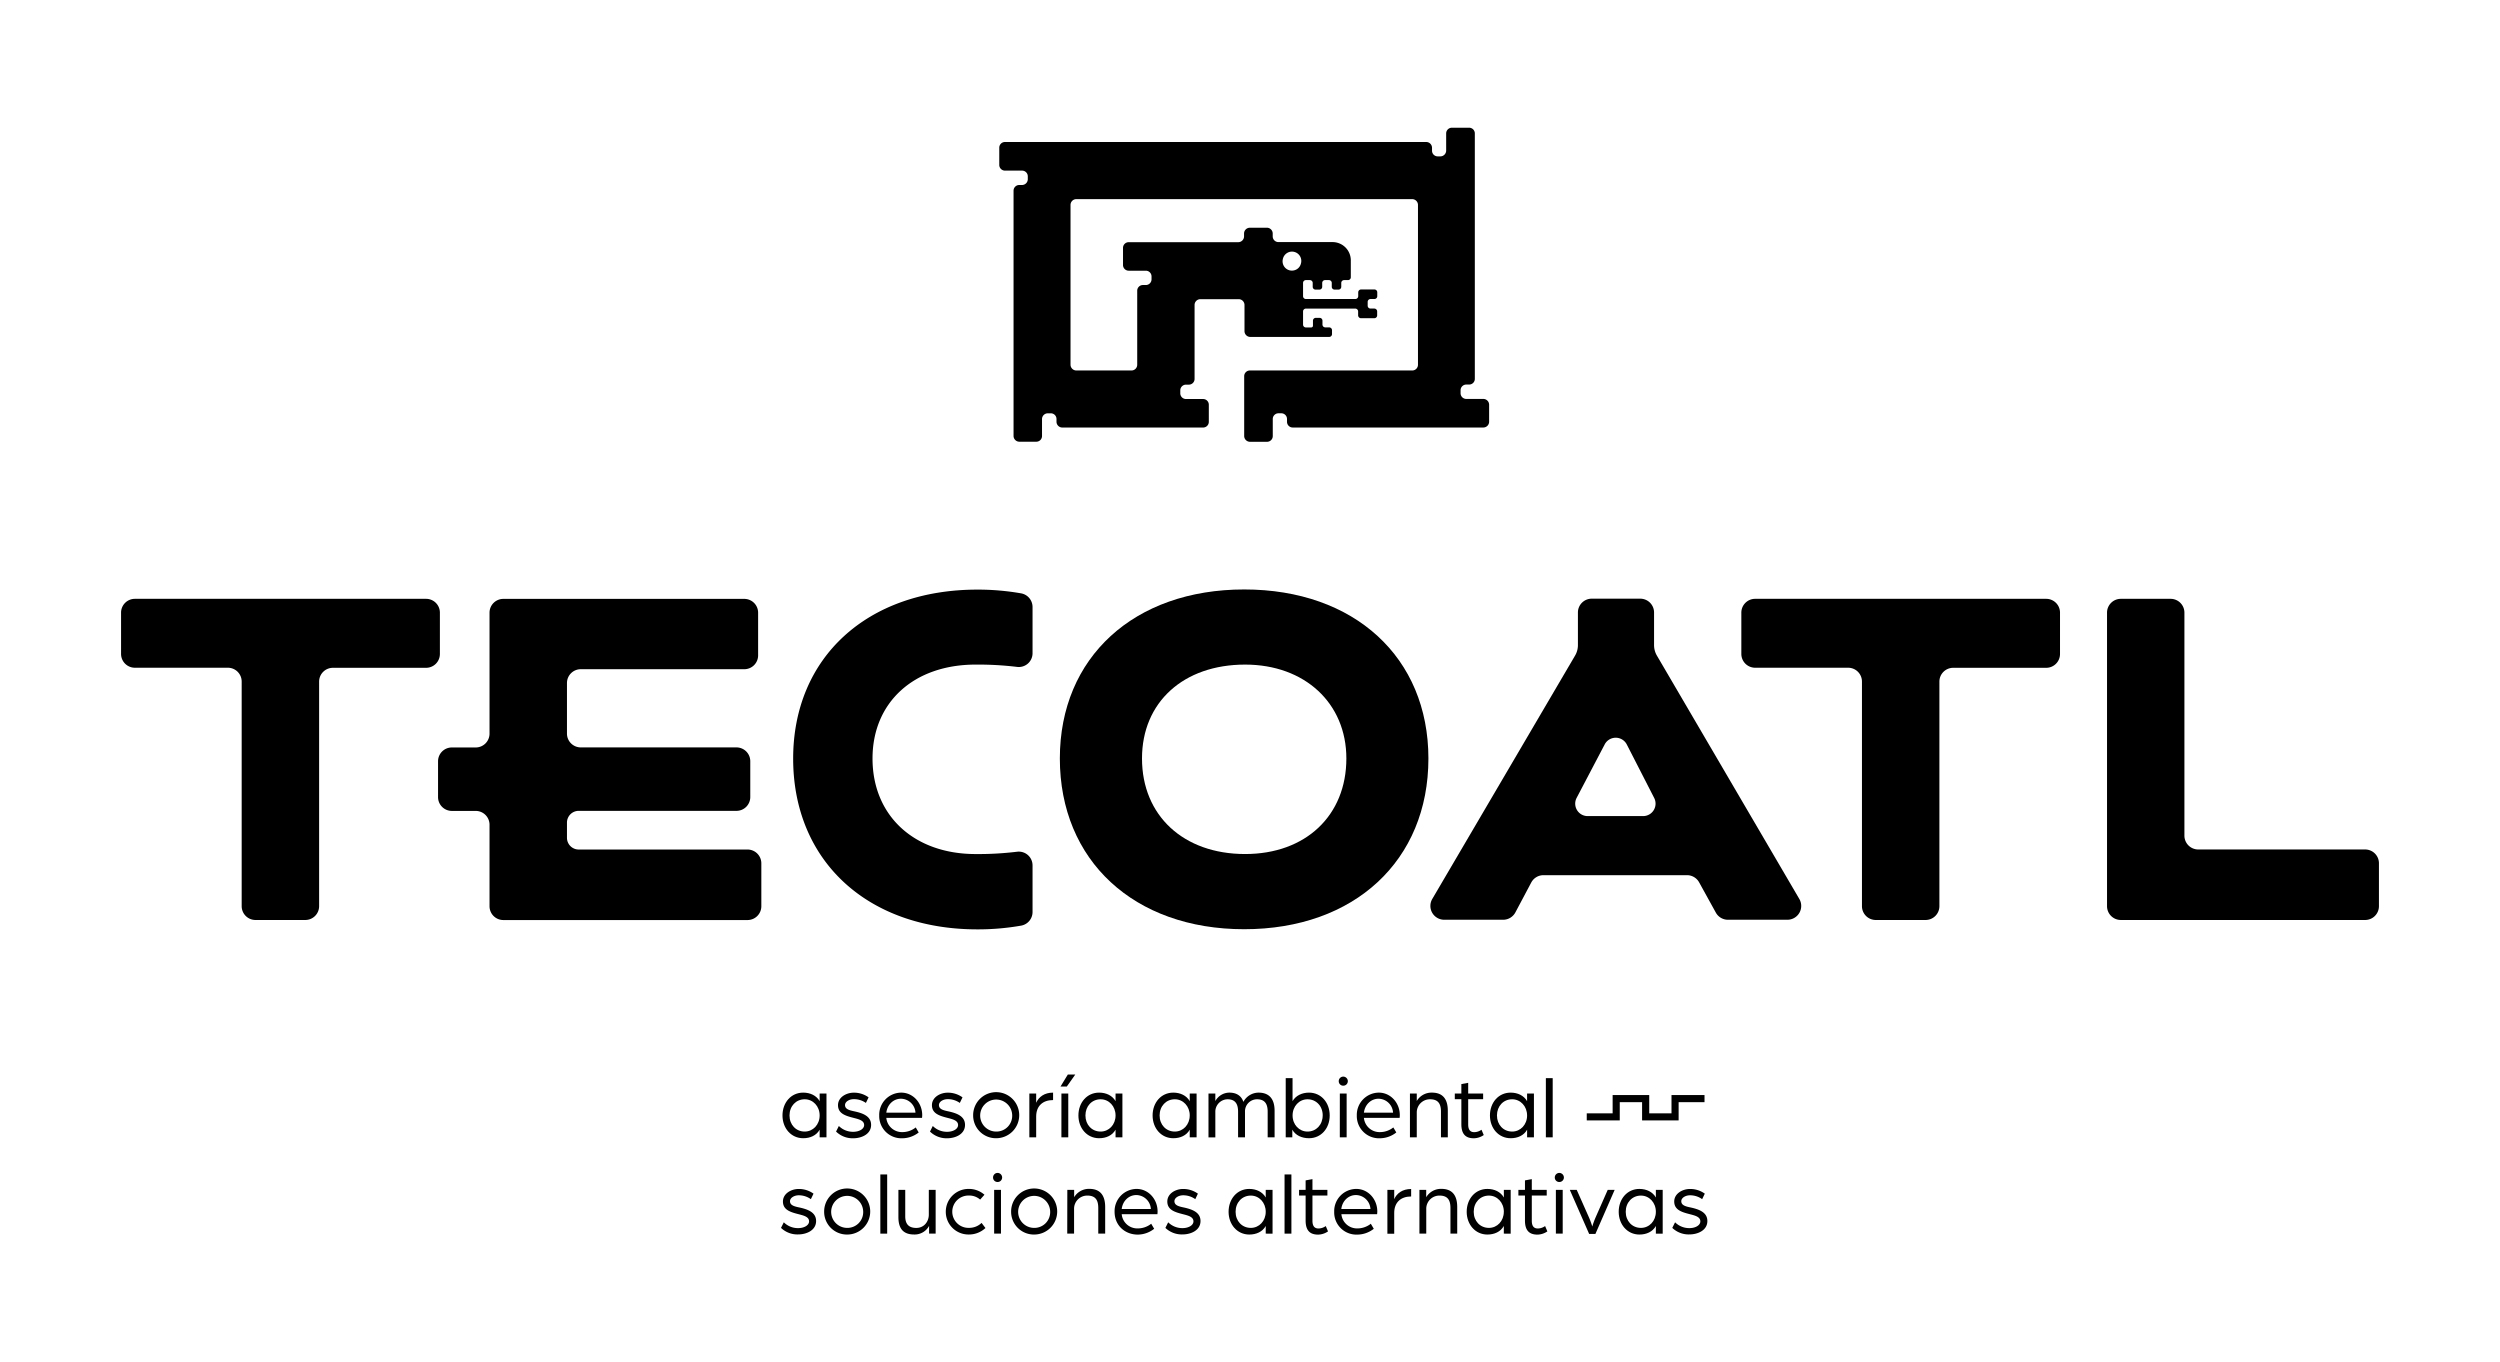 <svg id="Layer_1" data-name="Layer 1" xmlns="http://www.w3.org/2000/svg" viewBox="0 0 1288.39 702.1"><path d="M403.26,574.86c0-6.63,4.41-11.77,10.67-11.77,3.61,0,6.81,1.48,8.48,4.4v-3.94h3.52v22.58h-3.52v-3.94c-1.67,3-4.87,4.4-8.48,4.4C407.67,586.59,403.26,581.4,403.26,574.86Zm19.15,0c0-4.73-3.39-8.34-7.7-8.34-4.49,0-7.83,3.52-7.83,8.34s3.34,8.3,7.83,8.3C419,583.16,422.41,579.59,422.41,574.86Z"/><path d="M430.87,583.16l1.44-2.88a10.27,10.27,0,0,0,7.37,3c3.11,0,5.66-1.44,5.66-3.47,0-2.37-2.74-3-5.47-3.71-4.18-1.07-8-2.23-8-6.54,0-4.08,4.27-6.44,8.07-6.44a12.73,12.73,0,0,1,7.69,2.41l-1.39,2.87a10.62,10.62,0,0,0-6.25-1.94c-2.32,0-4.5,1.29-4.5,3.05,0,2.23,2.5,2.74,5.14,3.3,4.08.92,8.3,2.45,8.3,6.9,0,4.78-4.87,6.91-9.27,6.91A12.18,12.18,0,0,1,430.87,583.16Z"/><path d="M453.11,574.86a11.44,11.44,0,0,1,11.36-11.77c6,0,10.8,5.19,10.8,11.63a13.21,13.21,0,0,1-.1,1.39h-18.4a8.09,8.09,0,0,0,8.21,7.33,11.08,11.08,0,0,0,6.95-2.41l1.53,2.59a13.81,13.81,0,0,1-8.53,3A11.44,11.44,0,0,1,453.11,574.86Zm18.68-1.43a7.59,7.59,0,0,0-7.51-7.19c-3.84,0-7,3-7.51,7.19Z"/><path d="M479.28,583.16l1.44-2.88a10.27,10.27,0,0,0,7.37,3c3.11,0,5.66-1.44,5.66-3.47,0-2.37-2.74-3-5.47-3.71-4.17-1.07-8-2.23-8-6.54,0-4.08,4.26-6.44,8.06-6.44a12.71,12.71,0,0,1,7.69,2.41l-1.39,2.87a10.62,10.62,0,0,0-6.25-1.94c-2.32,0-4.5,1.29-4.5,3.05,0,2.23,2.5,2.74,5.15,3.3,4.07.92,8.29,2.45,8.29,6.9,0,4.78-4.86,6.91-9.27,6.91A12.18,12.18,0,0,1,479.28,583.16Z"/><path d="M501.52,574.86a11.87,11.87,0,1,1,11.87,11.73A11.72,11.72,0,0,1,501.52,574.86Zm20.12,0a8.25,8.25,0,1,0-8.25,8.3A8.12,8.12,0,0,0,521.64,574.86Z"/><path d="M530.48,563.55H534v4.78c1.3-3,4.22-5.24,8.71-5.24v3.84c-5.28,0-8.71,3-8.71,8.49v10.71h-3.52Z"/><path d="M550.31,553.77h3.84l-4.35,6.17h-3.25Zm-3.3,9.78h3.53v22.58H547Z"/><path d="M555.77,574.86c0-6.63,4.4-11.77,10.66-11.77,3.62,0,6.81,1.48,8.48,4.4v-3.94h3.53v22.58h-3.53v-3.94c-1.67,3-4.86,4.4-8.48,4.4C560.17,586.59,555.77,581.4,555.77,574.86Zm19.14,0c0-4.73-3.38-8.34-7.69-8.34-4.5,0-7.83,3.52-7.83,8.34s3.33,8.3,7.83,8.3C571.53,583.16,574.91,579.59,574.91,574.86Z"/><path d="M594,574.86c0-6.63,4.4-11.77,10.66-11.77,3.61,0,6.81,1.48,8.48,4.4v-3.94h3.53v22.58h-3.53v-3.94c-1.67,3-4.87,4.4-8.48,4.4C598.39,586.59,594,581.4,594,574.86Zm19.14,0c0-4.73-3.38-8.34-7.69-8.34-4.5,0-7.84,3.52-7.84,8.34s3.34,8.3,7.84,8.3C609.75,583.16,613.13,579.59,613.13,574.86Z"/><path d="M622.8,563.55h3.53v3.9a8.27,8.27,0,0,1,7.23-4.36c3.61,0,6.16,1.57,7.23,4.77a8.91,8.91,0,0,1,7.79-4.77c5.42,0,8.29,3.15,8.29,9.36v13.68H653.3V572.91c0-3.84-1.34-6.39-5.47-6.39a6.2,6.2,0,0,0-6.21,6.44v13.17h-3.57V572.91c0-3.84-1.34-6.39-5.42-6.39a6.4,6.4,0,0,0-6.3,6.63v13H622.8Z"/><path d="M666,582.19v3.94H662.6v-30.5h3.52v11.86c1.67-2.92,4.92-4.4,8.48-4.4,6.26,0,10.67,5.14,10.67,11.77s-4.41,11.73-10.67,11.73C670.94,586.59,667.65,585.15,666,582.19Zm15.67-7.33c0-4.82-3.34-8.34-7.83-8.34-4.31,0-7.7,3.61-7.7,8.34s3.39,8.3,7.7,8.3C678.31,583.16,681.65,579.64,681.65,574.86Z"/><path d="M689.93,557.2a2.33,2.33,0,0,1,2.32-2.36,2.36,2.36,0,0,1,2.36,2.36,2.33,2.33,0,0,1-2.36,2.32A2.3,2.3,0,0,1,689.93,557.2Zm.56,6.35H694v22.58h-3.52Z"/><path d="M699.24,574.86a11.45,11.45,0,0,1,11.36-11.77c6,0,10.8,5.19,10.8,11.63,0,.65-.09,1.35-.09,1.39H702.9a8.09,8.09,0,0,0,8.21,7.33,11.08,11.08,0,0,0,6.95-2.41l1.53,2.59a13.81,13.81,0,0,1-8.53,3A11.44,11.44,0,0,1,699.24,574.86Zm18.68-1.43a7.59,7.59,0,0,0-7.51-7.19c-3.84,0-7,3-7.51,7.19Z"/><path d="M726.62,563.55h3.52v3.85a8.82,8.82,0,0,1,7.84-4.31c5.65,0,8.16,3.43,8.16,9.36v13.68h-3.53V572.91c0-4.17-1.53-6.39-5.61-6.39a6.77,6.77,0,0,0-6.86,6.91v12.7h-3.52Z"/><path d="M753.12,579.36V566.47h-3.38v-2.92h3.38v-4.87l3.52-.64v5.51h7.7v2.92h-7.7v13c0,3.11,1.35,4,3.16,4a6.71,6.71,0,0,0,3.7-1.25l1.16,2.73a9.29,9.29,0,0,1-5.19,1.67C755.49,586.59,753.12,584.64,753.12,579.36Z"/><path d="M767.85,574.86c0-6.63,4.41-11.77,10.66-11.77,3.62,0,6.82,1.48,8.48,4.4v-3.94h3.53v22.58H787v-3.94c-1.66,3-4.86,4.4-8.48,4.4C772.26,586.59,767.85,581.4,767.85,574.86Zm19.14,0c0-4.73-3.38-8.34-7.69-8.34-4.5,0-7.83,3.52-7.83,8.34s3.33,8.3,7.83,8.3C783.61,583.16,787,579.59,787,574.86Z"/><path d="M796.67,555.63h3.52v30.5h-3.52Z"/><path d="M402.5,632.8l1.44-2.88a10.27,10.27,0,0,0,7.36,3c3.11,0,5.66-1.44,5.66-3.48,0-2.36-2.74-3-5.47-3.71-4.17-1.06-8-2.22-8-6.53,0-4.08,4.26-6.45,8.06-6.45a12.83,12.83,0,0,1,7.7,2.41L417.89,618a10.66,10.66,0,0,0-6.26-2c-2.32,0-4.5,1.3-4.5,3.06,0,2.23,2.51,2.74,5.15,3.29,4.08.93,8.3,2.46,8.3,6.91,0,4.77-4.87,6.91-9.28,6.91A12.18,12.18,0,0,1,402.5,632.8Z"/><path d="M424.73,624.5a11.87,11.87,0,1,1,11.87,11.73A11.73,11.73,0,0,1,424.73,624.5Zm20.12,0a8.25,8.25,0,1,0-8.25,8.3A8.12,8.12,0,0,0,444.85,624.5Z"/><path d="M453.69,605.26h3.52v30.5h-3.52Z"/><path d="M463,627.28V613.19h3.52v13.63c0,4.21,2,6,5.71,6,4.07,0,6.44-3.34,6.44-6.82V613.19h3.52v22.57h-3.38v-4a8.42,8.42,0,0,1-7.6,4.45C465.64,636.23,463,633.31,463,627.28Z"/><path d="M487.42,624.5a11.72,11.72,0,0,1,11.86-11.78,12.07,12.07,0,0,1,8.07,3l-2.23,2.5a8.4,8.4,0,0,0-5.79-2.09,8.33,8.33,0,1,0,.09,16.65,9.12,9.12,0,0,0,6.44-2.55l2,2.64a12.44,12.44,0,0,1-8.62,3.34A11.68,11.68,0,0,1,487.42,624.5Z"/><path d="M511.78,606.84a2.34,2.34,0,0,1,2.32-2.37,2.37,2.37,0,0,1,2.36,2.37,2.32,2.32,0,0,1-2.36,2.31A2.29,2.29,0,0,1,511.78,606.84Zm.56,6.35h3.52v22.57h-3.52Z"/><path d="M521.09,624.5A11.87,11.87,0,1,1,533,636.23,11.73,11.73,0,0,1,521.09,624.5Zm20.12,0a8.25,8.25,0,1,0-8.25,8.3A8.12,8.12,0,0,0,541.21,624.5Z"/><path d="M550.05,613.19h3.52V617a8.83,8.83,0,0,1,7.83-4.31c5.66,0,8.16,3.43,8.16,9.37v13.67H566V622.55c0-4.17-1.53-6.4-5.61-6.4a6.77,6.77,0,0,0-6.86,6.91v12.7h-3.52Z"/><path d="M574.41,624.5a11.45,11.45,0,0,1,11.36-11.78c6,0,10.8,5.2,10.8,11.64,0,.65-.09,1.34-.09,1.39h-18.4a8.06,8.06,0,0,0,8.2,7.32,11.08,11.08,0,0,0,7-2.41l1.53,2.6a13.8,13.8,0,0,1-8.52,3C579.84,636.23,574.41,631.64,574.41,624.5Zm18.69-1.44a7.6,7.6,0,0,0-7.51-7.18c-3.85,0-7,3-7.51,7.18Z"/><path d="M600.59,632.8l1.44-2.88a10.31,10.31,0,0,0,7.37,3c3.1,0,5.65-1.44,5.65-3.48,0-2.36-2.73-3-5.47-3.71-4.17-1.06-8-2.22-8-6.53,0-4.08,4.26-6.45,8.07-6.45a12.82,12.82,0,0,1,7.69,2.41L616,618a10.66,10.66,0,0,0-6.26-2c-2.32,0-4.49,1.3-4.49,3.06,0,2.23,2.5,2.74,5.14,3.29,4.08.93,8.3,2.46,8.3,6.91,0,4.77-4.87,6.91-9.27,6.91A12.18,12.18,0,0,1,600.59,632.8Z"/><path d="M633.16,624.5c0-6.63,4.4-11.78,10.66-11.78,3.61,0,6.81,1.49,8.48,4.41v-3.94h3.52v22.57H652.3v-3.94c-1.67,3-4.87,4.41-8.48,4.41C637.56,636.23,633.16,631,633.16,624.5Zm19.14,0c0-4.73-3.38-8.35-7.69-8.35-4.5,0-7.84,3.53-7.84,8.35s3.34,8.3,7.84,8.3C648.92,632.8,652.3,629.23,652.3,624.5Z"/><path d="M662,605.26h3.53v30.5H662Z"/><path d="M672.86,629V616.11h-3.38v-2.92h3.38v-4.87l3.52-.65v5.52h7.7v2.92h-7.7v13c0,3.1,1.35,4,3.15,4a6.72,6.72,0,0,0,3.71-1.25l1.16,2.74a9.29,9.29,0,0,1-5.19,1.67C675.22,636.23,672.86,634.28,672.86,629Z"/><path d="M687.59,624.5A11.44,11.44,0,0,1,699,612.72c6,0,10.8,5.2,10.8,11.64a13.49,13.49,0,0,1-.1,1.39h-18.4a8.07,8.07,0,0,0,8.21,7.32,11.12,11.12,0,0,0,6.95-2.41l1.53,2.6a13.81,13.81,0,0,1-8.53,3A11.44,11.44,0,0,1,687.59,624.5Zm18.68-1.44a7.59,7.59,0,0,0-7.51-7.18c-3.85,0-7,3-7.51,7.18Z"/><path d="M715,613.19h3.52V618c1.3-3,4.22-5.24,8.72-5.24v3.85c-5.29,0-8.72,3-8.72,8.48v10.71H715Z"/><path d="M731.51,613.19H735V617a8.83,8.83,0,0,1,7.83-4.31c5.66,0,8.16,3.43,8.16,9.37v13.67H747.5V622.55c0-4.17-1.53-6.4-5.61-6.4a6.77,6.77,0,0,0-6.86,6.91v12.7h-3.52Z"/><path d="M755.87,624.5c0-6.63,4.41-11.78,10.67-11.78,3.61,0,6.81,1.49,8.48,4.41v-3.94h3.52v22.57H775v-3.94c-1.67,3-4.87,4.41-8.48,4.41C760.28,636.23,755.87,631,755.87,624.5Zm19.15,0c0-4.73-3.39-8.35-7.7-8.35-4.49,0-7.83,3.53-7.83,8.35s3.34,8.3,7.83,8.3C771.63,632.8,775,629.23,775,624.5Z"/><path d="M785.9,629V616.11h-3.39v-2.92h3.39v-4.87l3.52-.65v5.52h7.69v2.92h-7.69v13c0,3.1,1.34,4,3.15,4a6.72,6.72,0,0,0,3.71-1.25l1.16,2.74a9.32,9.32,0,0,1-5.19,1.67C788.26,636.23,785.9,634.28,785.9,629Z"/><path d="M801.27,606.84a2.35,2.35,0,0,1,2.32-2.37,2.38,2.38,0,0,1,2.37,2.37,2.33,2.33,0,0,1-2.37,2.31A2.29,2.29,0,0,1,801.27,606.84Zm.56,6.35h3.52v22.57h-3.52Z"/><path d="M809,613.19h3.57l6.4,14.41a39.83,39.83,0,0,1,1.62,4.5,42.22,42.22,0,0,1,1.62-4.5l6.35-14.41h3.57l-9.92,22.71h-3.24Z"/><path d="M834.21,624.5c0-6.63,4.41-11.78,10.66-11.78,3.62,0,6.82,1.49,8.49,4.41v-3.94h3.52v22.57h-3.52v-3.94c-1.67,3-4.87,4.41-8.49,4.41C838.62,636.23,834.21,631,834.21,624.5Zm19.15,0c0-4.73-3.39-8.35-7.7-8.35-4.49,0-7.83,3.53-7.83,8.35s3.34,8.3,7.83,8.3C850,632.8,853.36,629.23,853.36,624.5Z"/><path d="M861.82,632.8l1.44-2.88a10.31,10.31,0,0,0,7.37,3c3.11,0,5.65-1.44,5.65-3.48,0-2.36-2.73-3-5.46-3.71-4.18-1.06-8-2.22-8-6.53,0-4.08,4.27-6.45,8.07-6.45a12.82,12.82,0,0,1,7.69,2.41L877.21,618a10.63,10.63,0,0,0-6.25-2c-2.32,0-4.5,1.3-4.5,3.06,0,2.23,2.5,2.74,5.14,3.29,4.08.93,8.3,2.46,8.3,6.91,0,4.77-4.87,6.91-9.27,6.91A12.18,12.18,0,0,1,861.82,632.8Z"/><polygon points="817.74 577.41 817.74 573.77 831.08 573.77 831.08 564.34 849.94 564.34 849.94 573.77 861.42 573.77 861.42 564.34 878.43 564.34 878.43 568.01 865.09 568.01 865.09 577.41 846.26 577.41 846.26 568.01 834.75 568.01 834.75 577.41 817.74 577.41"/><path d="M62.39,315.73V337a7.12,7.12,0,0,0,7.12,7.12h47.92a7.12,7.12,0,0,1,7.12,7.12V467a7.12,7.12,0,0,0,7.12,7.12h25.67a7.12,7.12,0,0,0,7.12-7.12V351.28a7.12,7.12,0,0,1,7.12-7.12h48A7.12,7.12,0,0,0,226.7,337V315.73a7.12,7.12,0,0,0-7.12-7.12H69.51A7.12,7.12,0,0,0,62.39,315.73Z"/><path d="M292.19,431.71v-7.77a6.05,6.05,0,0,1,6.05-6.06h81.3a7.12,7.12,0,0,0,7.12-7.12V392.3a7.12,7.12,0,0,0-7.12-7.12H299.31a7.12,7.12,0,0,1-7.12-7.12V352a7.12,7.12,0,0,1,7.12-7.12h84.27a7.12,7.12,0,0,0,7.12-7.12v-22a7.12,7.12,0,0,0-7.12-7.12H259.4a7.12,7.12,0,0,0-7.12,7.12v62.33a7.12,7.12,0,0,1-7.12,7.12H232.87a7.12,7.12,0,0,0-7.12,7.12v18.46a7.12,7.12,0,0,0,7.12,7.12h12.29a7.12,7.12,0,0,1,7.12,7.12v42a7.12,7.12,0,0,0,7.12,7.12H385.24a7.12,7.12,0,0,0,7.12-7.12v-22.1a7.12,7.12,0,0,0-7.12-7.12h-87A6.05,6.05,0,0,1,292.19,431.71Z"/><path d="M502.79,342.5a168.65,168.65,0,0,1,21.34,1.19,7.09,7.09,0,0,0,8-7v-23.9a7.15,7.15,0,0,0-5.89-7,128.55,128.55,0,0,0-22.54-1.93c-56.77,0-94.94,35-94.94,87.1,0,52.58,38.17,88,94.94,88a129.26,129.26,0,0,0,22.61-1.94,7.13,7.13,0,0,0,5.82-7V446a7.09,7.09,0,0,0-8-7.05,166.81,166.81,0,0,1-21.34,1.19c-31.75,0-53.13-19.79-53.13-49.25C449.66,361.9,471,342.5,502.79,342.5Z"/><path d="M641.2,303.78c-56.78,0-95,35-95,87.1,0,52.58,38.17,88,95,88s94.94-35.4,94.94-88C736.14,338.78,698,303.78,641.2,303.78Zm.48,136.35c-31.76,0-53.14-19.79-53.14-49.25,0-29,21.38-48.38,53.14-48.38,30.72,0,52.18,19.87,52.18,48.38C693.86,420.34,672.87,440.13,641.68,440.13Z"/><path d="M852.43,332.48V315.65a7.12,7.12,0,0,0-7.12-7.12h-25a7.12,7.12,0,0,0-7.12,7.12v16.82a10.66,10.66,0,0,1-1.47,5.4L738.12,463.3A7.13,7.13,0,0,0,744.26,474h30.41a7.13,7.13,0,0,0,6.29-3.79l8.18-15.4a7.12,7.12,0,0,1,6.28-3.78h74a7.11,7.11,0,0,1,6.23,3.68l8.61,15.6a7.12,7.12,0,0,0,6.24,3.69h30.65a7.12,7.12,0,0,0,6.14-10.72L853.89,337.87A10.77,10.77,0,0,1,852.43,332.48Zm-39.9,78.71L827,383.62a6.41,6.41,0,0,1,11.38.06l14.12,27.56a6.42,6.42,0,0,1-5.7,9.34H818.2A6.41,6.41,0,0,1,812.53,411.19Z"/><path d="M897.41,315.73V337a7.12,7.12,0,0,0,7.12,7.12h47.92a7.12,7.12,0,0,1,7.12,7.12V467a7.12,7.12,0,0,0,7.12,7.12h25.67a7.12,7.12,0,0,0,7.12-7.12V351.28a7.12,7.12,0,0,1,7.12-7.12h47.92a7.12,7.12,0,0,0,7.12-7.12V315.73a7.12,7.12,0,0,0-7.12-7.12h-150A7.12,7.12,0,0,0,897.41,315.73Z"/><path d="M1125.75,430.64V315.73a7.12,7.12,0,0,0-7.12-7.12H1093a7.13,7.13,0,0,0-7.13,7.12V467a7.12,7.12,0,0,0,7.13,7.12h125.83A7.11,7.11,0,0,0,1226,467v-22.1a7.12,7.12,0,0,0-7.12-7.12h-86A7.12,7.12,0,0,1,1125.75,430.64Z"/><path d="M764.47,205.59h-8.82a2.94,2.94,0,0,1-2.93-3v-1.48a2.94,2.94,0,0,1,2.93-2.93h1.48a2.92,2.92,0,0,0,2.93-2.93l0-126.5a2.93,2.93,0,0,0-3-2.93h-8.83a2.94,2.94,0,0,0-2.94,2.93v8.84a3,3,0,0,1-3,3H741A2.93,2.93,0,0,1,738,77.66V76.18a3,3,0,0,0-3-3H517.91a2.93,2.93,0,0,0-2.93,3V85a2.94,2.94,0,0,0,2.93,2.93h8.83a2.94,2.94,0,0,1,2.94,2.93v1.48a3,3,0,0,1-2.94,3h-1.47a2.94,2.94,0,0,0-2.93,2.93V224.69a3,3,0,0,0,2.95,2.95h8.79a2.93,2.93,0,0,0,2.93-2.93v-8.83A3,3,0,0,1,540,213h1.47a2.92,2.92,0,0,1,3,2.93v1.45a3,3,0,0,0,3,2.95h72.57a2.93,2.93,0,0,0,2.93-2.93v-8.81a2.93,2.93,0,0,0-2.93-2.95h-8.84a2.94,2.94,0,0,1-2.93-3v-1.48a2.94,2.94,0,0,1,2.93-2.93h1.5a2.94,2.94,0,0,0,2.93-2.93l0-38.17a3,3,0,0,1,3-2.95h19.78a3,3,0,0,1,2.95,2.95v13.56a3,3,0,0,0,3,2.95H685a1.46,1.46,0,0,0,1.46-1.46v-2a1.46,1.46,0,0,0-1.46-1.46h-2a1.45,1.45,0,0,1-1.46-1.45v-2a1.45,1.45,0,0,0-1.45-1.46h-2a1.45,1.45,0,0,0-1.45,1.46v2.6a.88.88,0,0,1-.89.88H673a1.45,1.45,0,0,1-1.46-1.45l0-6.8a1.45,1.45,0,0,1,1.45-1.46h25.47a1.47,1.47,0,0,1,1.46,1.46v2a1.5,1.5,0,0,0,1.49,1.5h6.86a1.48,1.48,0,0,0,1.46-1.5v-2a1.48,1.48,0,0,0-1.48-1.48h-1.93a1.46,1.46,0,0,1-1.48-1.45v-2a1.48,1.48,0,0,1,1.48-1.47h2a1.46,1.46,0,0,0,1.46-1.46v-2a1.46,1.46,0,0,0-1.46-1.46h-6.86a1.47,1.47,0,0,0-1.49,1.46v2a1.47,1.47,0,0,1-1.46,1.46H673a1.46,1.46,0,0,1-1.46-1.46V145.8a1.45,1.45,0,0,1,1.46-1.45h2.05a1.46,1.46,0,0,1,1.46,1.45v2a1.45,1.45,0,0,0,1.45,1.45h2a1.45,1.45,0,0,0,1.45-1.45v-2a1.45,1.45,0,0,1,1.46-1.45h2a1.45,1.45,0,0,1,1.46,1.45v2a1.45,1.45,0,0,0,1.45,1.45h2a1.45,1.45,0,0,0,1.45-1.45v-2a1.46,1.46,0,0,1,1.46-1.45h2a1.46,1.46,0,0,0,1.46-1.46v-8.71a9.42,9.42,0,0,0-9.42-9.42H658.83a2.94,2.94,0,0,1-2.93-2.93v-1.47a3,3,0,0,0-2.95-3h-8.82a3,3,0,0,0-3,3v1.45a3,3,0,0,1-2.95,3H581.68a2.94,2.94,0,0,0-2.93,2.93v8.84a2.94,2.94,0,0,0,2.93,2.93h8.83a2.94,2.94,0,0,1,2.94,2.93v1.52a2.94,2.94,0,0,1-2.94,2.93H589a2.94,2.94,0,0,0-2.93,2.93V188a2.94,2.94,0,0,1-2.94,2.93H554.7a3,3,0,0,1-3-2.95V105.62a3,3,0,0,1,3-3H727.76a3,3,0,0,1,3,3V188a2.94,2.94,0,0,1-2.94,2.93H644.13a2.93,2.93,0,0,0-2.93,2.93v30.87a3,3,0,0,0,2.95,2.95H653a2.94,2.94,0,0,0,2.93-2.93v-8.83a2.94,2.94,0,0,1,2.93-2.93h1.47a2.94,2.94,0,0,1,2.94,2.93v1.47a2.93,2.93,0,0,0,2.93,2.93h98.28a3,3,0,0,0,2.95-2.95v-8.79A3,3,0,0,0,764.47,205.59ZM661.14,133.46a4.8,4.8,0,1,1,9.29,2.39,4.67,4.67,0,0,1-3.47,3.47A4.8,4.8,0,0,1,661.14,133.46Z"/></svg>